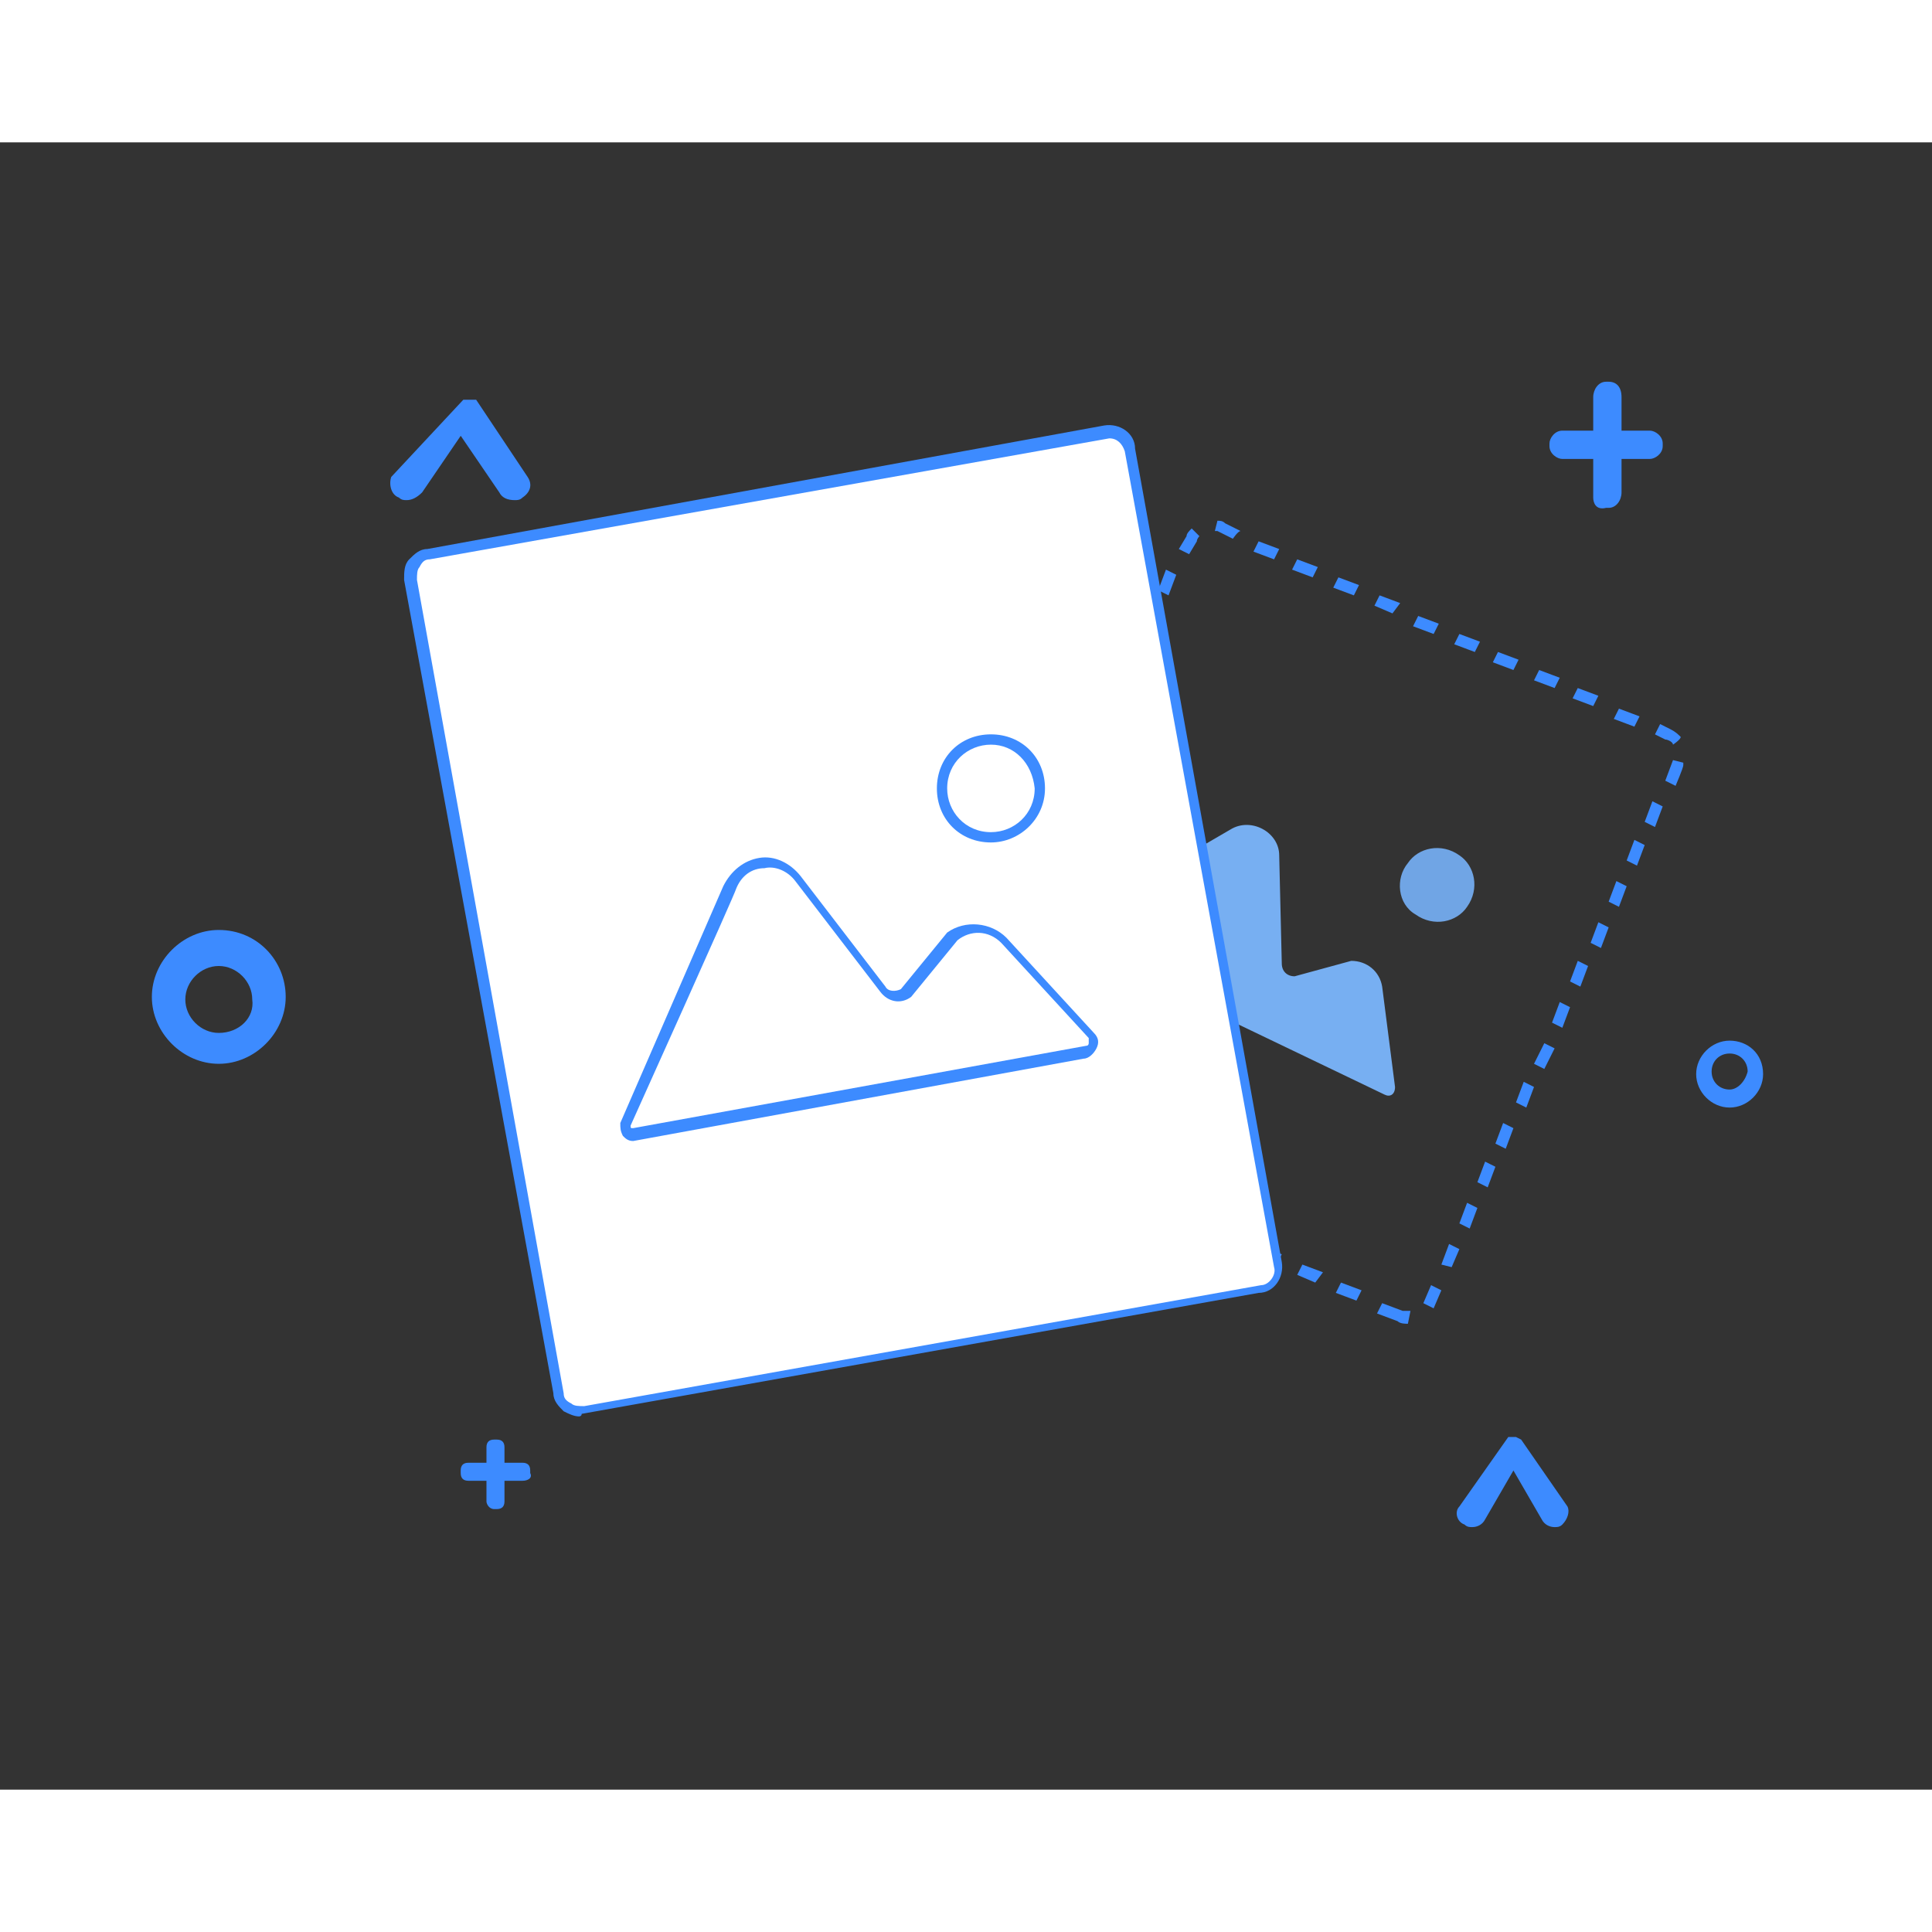 <svg t="1740155585955" class="icon" viewBox="0 0 1201 1024" version="1.1" xmlns="http://www.w3.org/2000/svg" p-id="9128" width="200" height="200"><rect x="0" y="0" width="1201" height="1024" fill="#333333" stroke="none"/><path d="M875.2 734.4c-1.6 0-4.8 0-6.4-1.6l-12.8-4.8 3.2-6.4 12.8 4.8h4.8l-1.6 8z m16-9.6l-6.4-3.2 4.8-11.2 6.4 3.2-4.8 11.2z m-48-4.8l-12.8-4.8 3.2-6.4 12.8 4.8-3.2 6.4z m-25.6-11.2l-11.2-4.8 3.2-6.4 12.8 4.8-4.8 6.4z m84.8-9.6l-6.4-1.6 4.8-12.8 6.4 3.2-4.8 11.2z m-108.8-1.6l-12.8-4.8 3.2-6.4 12.8 4.8-3.2 6.4z m-25.6-11.2l-12.8-4.8 3.2-6.4 12.8 4.8-3.2 6.4z m145.6-11.2l-6.4-3.2 4.8-12.8 6.4 3.2-4.8 12.8z m-171.2 0l-12.8-4.8 3.2-6.4 12.8 4.8-3.2 6.4z m-24-12.8l-12.8-4.8 3.2-6.4 12.8 4.8-3.2 6.4z m-25.6-11.2l-12.8-4.8 3.2-6.4 12.8 4.8-3.2 6.4z m232-1.6l-6.4-3.2 4.8-12.8 6.4 3.2-4.8 12.8zM667.2 640l-11.2-4.8 3.2-6.4 12.8 4.8-4.8 6.4z m-24-11.2l-12.8-4.8 3.2-6.4 12.8 4.8-3.2 6.4z m292.8-3.2l-6.4-3.2 4.8-12.8 6.4 3.2-4.8 12.8z m-318.4-9.6l-12.8-4.8 3.2-6.4 12.8 4.8-3.2 6.4z m-25.6-11.2l-3.2-1.6c-4.8-1.6-6.4-4.8-9.6-9.6l6.4-3.2c0 1.6 3.2 4.8 4.8 4.8l3.2 1.6c1.6 1.6-1.6 8-1.6 8z m356.8-4.8l-6.4-3.2 4.8-12.8 6.4 3.2-4.8 12.8z m-360-19.2l-6.4-3.2 4.8-12.8 6.4 3.2-4.8 12.8zM960 576l-6.4-3.2 6.4-12.8 6.4 3.2-6.4 12.8z m-360-19.2l-6.4-3.2 4.8-12.8 6.4 3.2-4.8 12.8z m371.2-6.4l-6.4-3.2 4.8-12.8 6.4 3.2-4.8 12.8z m-360-19.2l-4.8-3.2 4.8-12.8 6.4 3.2-6.4 12.8z m371.2-6.4l-6.4-3.2 4.8-12.8 6.4 3.2-4.8 12.8z m-360-19.2l-6.4-3.2 4.8-12.8 6.4 3.2-4.8 12.8z m372.8-4.8l-6.4-3.2 4.8-12.8 6.4 3.2-4.8 12.8z m-360-19.2l-6.4-3.2 4.8-12.8 6.4 3.2-4.8 12.8z m371.2-6.4l-6.4-3.2 4.8-12.8 6.4 3.2-4.8 12.8z m-360-19.2l-6.4-3.2 4.8-12.8 6.4 3.2-4.8 12.8z m371.2-6.4l-6.4-3.2 4.8-12.8 6.4 3.2-4.8 12.8z m-360-19.2l-6.4-3.2 4.8-12.8 6.4 3.2-4.8 12.8z m371.2-4.8l-6.4-3.2 4.8-12.8 6.4 3.2-4.8 12.8z m-360-19.2l-6.4-3.2 4.8-12.8 6.4 3.2-4.8 12.8z m372.8-6.4l-6.4-3.2 4.8-12.8 6.4 1.6v1.6c0 1.6-4.8 12.8-4.8 12.8z m-360-19.2l-6.4-3.2 4.8-12.8 6.4 3.2-4.8 12.8z m358.4-6.4c0-1.6-3.2-3.2-4.8-3.2l-6.4-3.2 3.2-6.4 6.4 3.2c3.2 1.6 4.8 3.2 6.4 4.8 0 1.6-4.8 4.8-4.8 4.8z m-24-11.2l-12.8-4.8 3.2-6.4 12.8 4.8-3.2 6.4z m-323.2-8l-6.4-3.2 4.8-12.8 6.4 3.2-4.8 12.8z m297.6-4.8l-12.8-4.8 3.2-6.4 12.8 4.8-3.2 6.4z m-24-11.2l-12.8-4.8 3.2-6.4 12.8 4.8-3.2 6.4zM704 331.2l-6.4-3.2 4.8-12.8 6.4 3.2-4.8 12.8z m236.8-3.2l-12.8-4.8 3.2-6.4 12.8 4.8-3.2 6.4z m-24-11.2l-12.8-4.8 3.2-6.4 12.8 4.8-3.2 6.4z m-200-11.2l-6.4-1.6 4.8-12.8 6.4 3.2-4.8 11.2z m174.4 0l-12.8-4.8 3.2-6.4 12.8 4.8-3.2 6.4z m-25.6-12.8l-11.2-4.8 3.2-6.4 12.8 4.8-4.8 6.4z m-24-11.2l-12.8-4.8 3.2-6.4 12.8 4.8-3.2 6.4z m-115.2 0l-6.4-3.2 4.8-12.8 6.4 3.2-4.8 12.8z m89.6-11.2l-12.8-4.8 3.2-6.4 12.8 4.8-3.2 6.4z m-24-11.2l-12.8-4.8 3.2-6.4 12.8 4.8-3.2 6.4z m-52.8-3.2l-6.4-3.2 4.8-8c0-1.6 1.6-3.2 3.2-4.8l4.8 4.8s-1.6 1.6-1.6 3.2l-4.8 8z m27.2-9.6l-9.6-4.8h-1.6l1.6-6.4c1.6 0 3.2 0 4.8 1.6l9.6 4.8c-1.6 0-4.8 4.8-4.8 4.8z" fill="#3D8BFF" p-id="9129"></path><path d="M657.6 489.6l107.2-62.4c12.8-8 30.4 1.6 30.4 16l1.6 67.2c0 4.8 3.2 8 8 8l35.2-9.6c9.6 0 17.6 6.4 19.2 16l8 62.4c0 4.8-3.2 6.4-6.4 4.8l-200-96c-4.8 0-4.8-4.8-3.2-6.4z" fill="#77AFF2" p-id="9130"></path><path d="M880 480c11.2 8 25.6 4.8 32-4.8 8-11.2 4.8-25.6-4.8-32-11.2-8-25.6-4.8-32 4.8-8 9.6-6.4 25.6 4.8 32z" fill="#70A5E5" p-id="9131"></path><path d="M782.4 713.6l-420.8 75.2c-8 1.6-14.4-3.2-16-11.2L254.4 272c-1.6-8 3.2-14.4 11.2-16l420.8-75.2c8-1.6 14.4 3.2 16 11.2l91.2 505.6c1.6 6.4-3.2 14.4-11.2 16z" fill="#FFFFFF" p-id="9132"></path><path d="M360 792c-3.2 0-6.4-1.6-9.6-3.2-3.2-3.2-6.4-6.4-6.4-11.2L251.2 272c0-4.8 0-9.6 3.2-12.8 3.2-3.2 6.4-6.4 11.2-6.4L686.4 176c9.6-1.6 19.2 4.8 19.2 14.4l91.2 505.6c1.6 9.6-4.8 19.2-14.4 19.2l-420.8 75.2c0 1.6-1.6 1.6-1.6 1.6z m329.6-608l-422.4 75.2c-3.2 0-4.8 1.6-6.4 4.8-1.6 1.6-1.6 4.8-1.6 8l91.2 505.6c0 3.2 1.6 4.8 4.8 6.4 1.6 1.6 4.8 1.6 8 1.6L784 710.4c4.8 0 9.6-6.4 8-11.2L699.2 192c-1.6-4.8-4.8-8-9.6-8z" fill="#3D8BFF" p-id="9133"></path><path d="M393.6 620.8c-3.2 0-4.8-1.6-6.4-3.2-1.6-3.2-1.6-4.8-1.6-8l64-147.2c4.8-9.6 12.8-16 22.4-17.6s19.2 3.2 25.6 11.2l52.8 68.8c1.6 3.2 6.4 3.2 9.6 1.6l28.8-35.2c11.2-8 27.2-6.4 36.8 3.2l54.4 59.2c3.2 3.2 3.2 6.4 1.6 9.6-1.6 3.2-4.8 6.4-8 6.4l-280 51.2c1.6 0 1.6 0 0 0z m-1.6-9.6c0 1.6 0 1.6 1.6 1.6l281.6-51.2c1.6 0 1.6-1.6 1.6-1.6v-3.2l-54.4-59.2c-8-8-19.2-8-27.2-1.6l-28.8 35.2c-6.4 4.8-14.4 3.2-19.2-3.2l-52.8-68.8c-4.8-6.4-12.8-9.6-19.2-8-8 0-14.4 4.8-17.6 12.8 0 1.6-65.6 147.2-65.6 147.2zM616 435.2c-19.2 0-33.6-14.4-33.6-33.6s14.4-33.6 33.6-33.6 33.6 14.4 33.6 33.6-16 33.6-33.6 33.6z m0-60.8c-14.4 0-27.2 11.2-27.2 27.2 0 14.4 11.2 27.2 27.2 27.2 14.4 0 27.2-11.2 27.2-27.2-1.6-16-12.8-27.2-27.2-27.2z" fill="#3D8BFF" p-id="9134"></path><path d="M1025.6 196.8h-54.4c-3.2 0-8-3.2-8-8v-1.6c0-3.2 3.2-8 8-8h54.4c3.2 0 8 3.2 8 8v1.6c0 4.8-4.8 8-8 8zM302.4 844.8v-33.6c0-3.2 1.6-4.8 4.8-4.8h1.6c3.2 0 4.8 1.6 4.8 4.8v33.6c0 3.2-1.6 4.8-4.8 4.8h-1.6c-3.2 0-4.8-3.2-4.8-4.8z" fill="#3D8BFF" p-id="9135"></path><path d="M990.4 220.8V158.4c0-4.8 3.2-9.6 8-9.6h1.6c4.8 0 8 3.2 8 9.6v59.2c0 4.8-3.2 9.6-8 9.6h-1.6c-6.4 1.6-8-3.2-8-6.4zM945.6 806.4c0-1.6 0-1.6 0 0l-3.2-1.6H937.6L907.2 848c-3.2 3.2-1.6 9.6 3.2 11.2 1.6 1.6 3.2 1.6 4.8 1.6 3.2 0 6.4-1.6 8-4.8l17.6-30.4 17.6 30.4c1.6 3.2 4.8 4.8 8 4.8 1.6 0 3.2 0 4.8-1.6 3.2-3.2 4.8-8 3.2-11.2l-28.8-41.6zM248 220.8c1.6 1.6 3.2 1.6 4.8 1.6 3.2 0 6.4-1.6 9.6-4.8l24-35.2 24 35.2c1.6 3.2 4.8 4.8 9.6 4.8 1.6 0 3.2 0 4.8-1.6 4.8-3.2 6.4-8 3.2-12.8l-32-48H288l-44.8 48c-1.6 4.8 0 11.2 4.8 12.8zM136 489.6c-22.4 0-41.6 19.2-41.6 41.6 0 22.4 19.2 41.6 41.6 41.6s41.6-19.2 41.6-41.6c0-22.4-17.6-41.6-41.6-41.6z m0 64c-11.2 0-20.8-9.6-20.8-20.8S124.8 512 136 512s20.8 9.6 20.8 20.8c1.6 11.2-8 20.8-20.8 20.8zM1075.2 558.4c-11.2 0-20.8 9.6-20.8 20.8s9.6 20.8 20.8 20.8c11.2 0 20.8-9.6 20.8-20.8 0-12.8-9.6-20.8-20.8-20.8z m0 30.4c-6.4 0-11.2-4.8-11.2-11.2s4.8-11.2 11.2-11.2 11.2 4.8 11.2 11.2c-1.6 6.4-6.4 11.2-11.2 11.2zM324.8 832h-33.6c-3.2 0-4.8-1.6-4.8-4.8v-1.6c0-3.2 1.6-4.8 4.8-4.8h33.6c3.2 0 4.8 1.6 4.8 4.8v1.6c1.6 3.2-1.6 4.8-4.8 4.8z" fill="#3D8BFF" p-id="9136"></path></svg>
